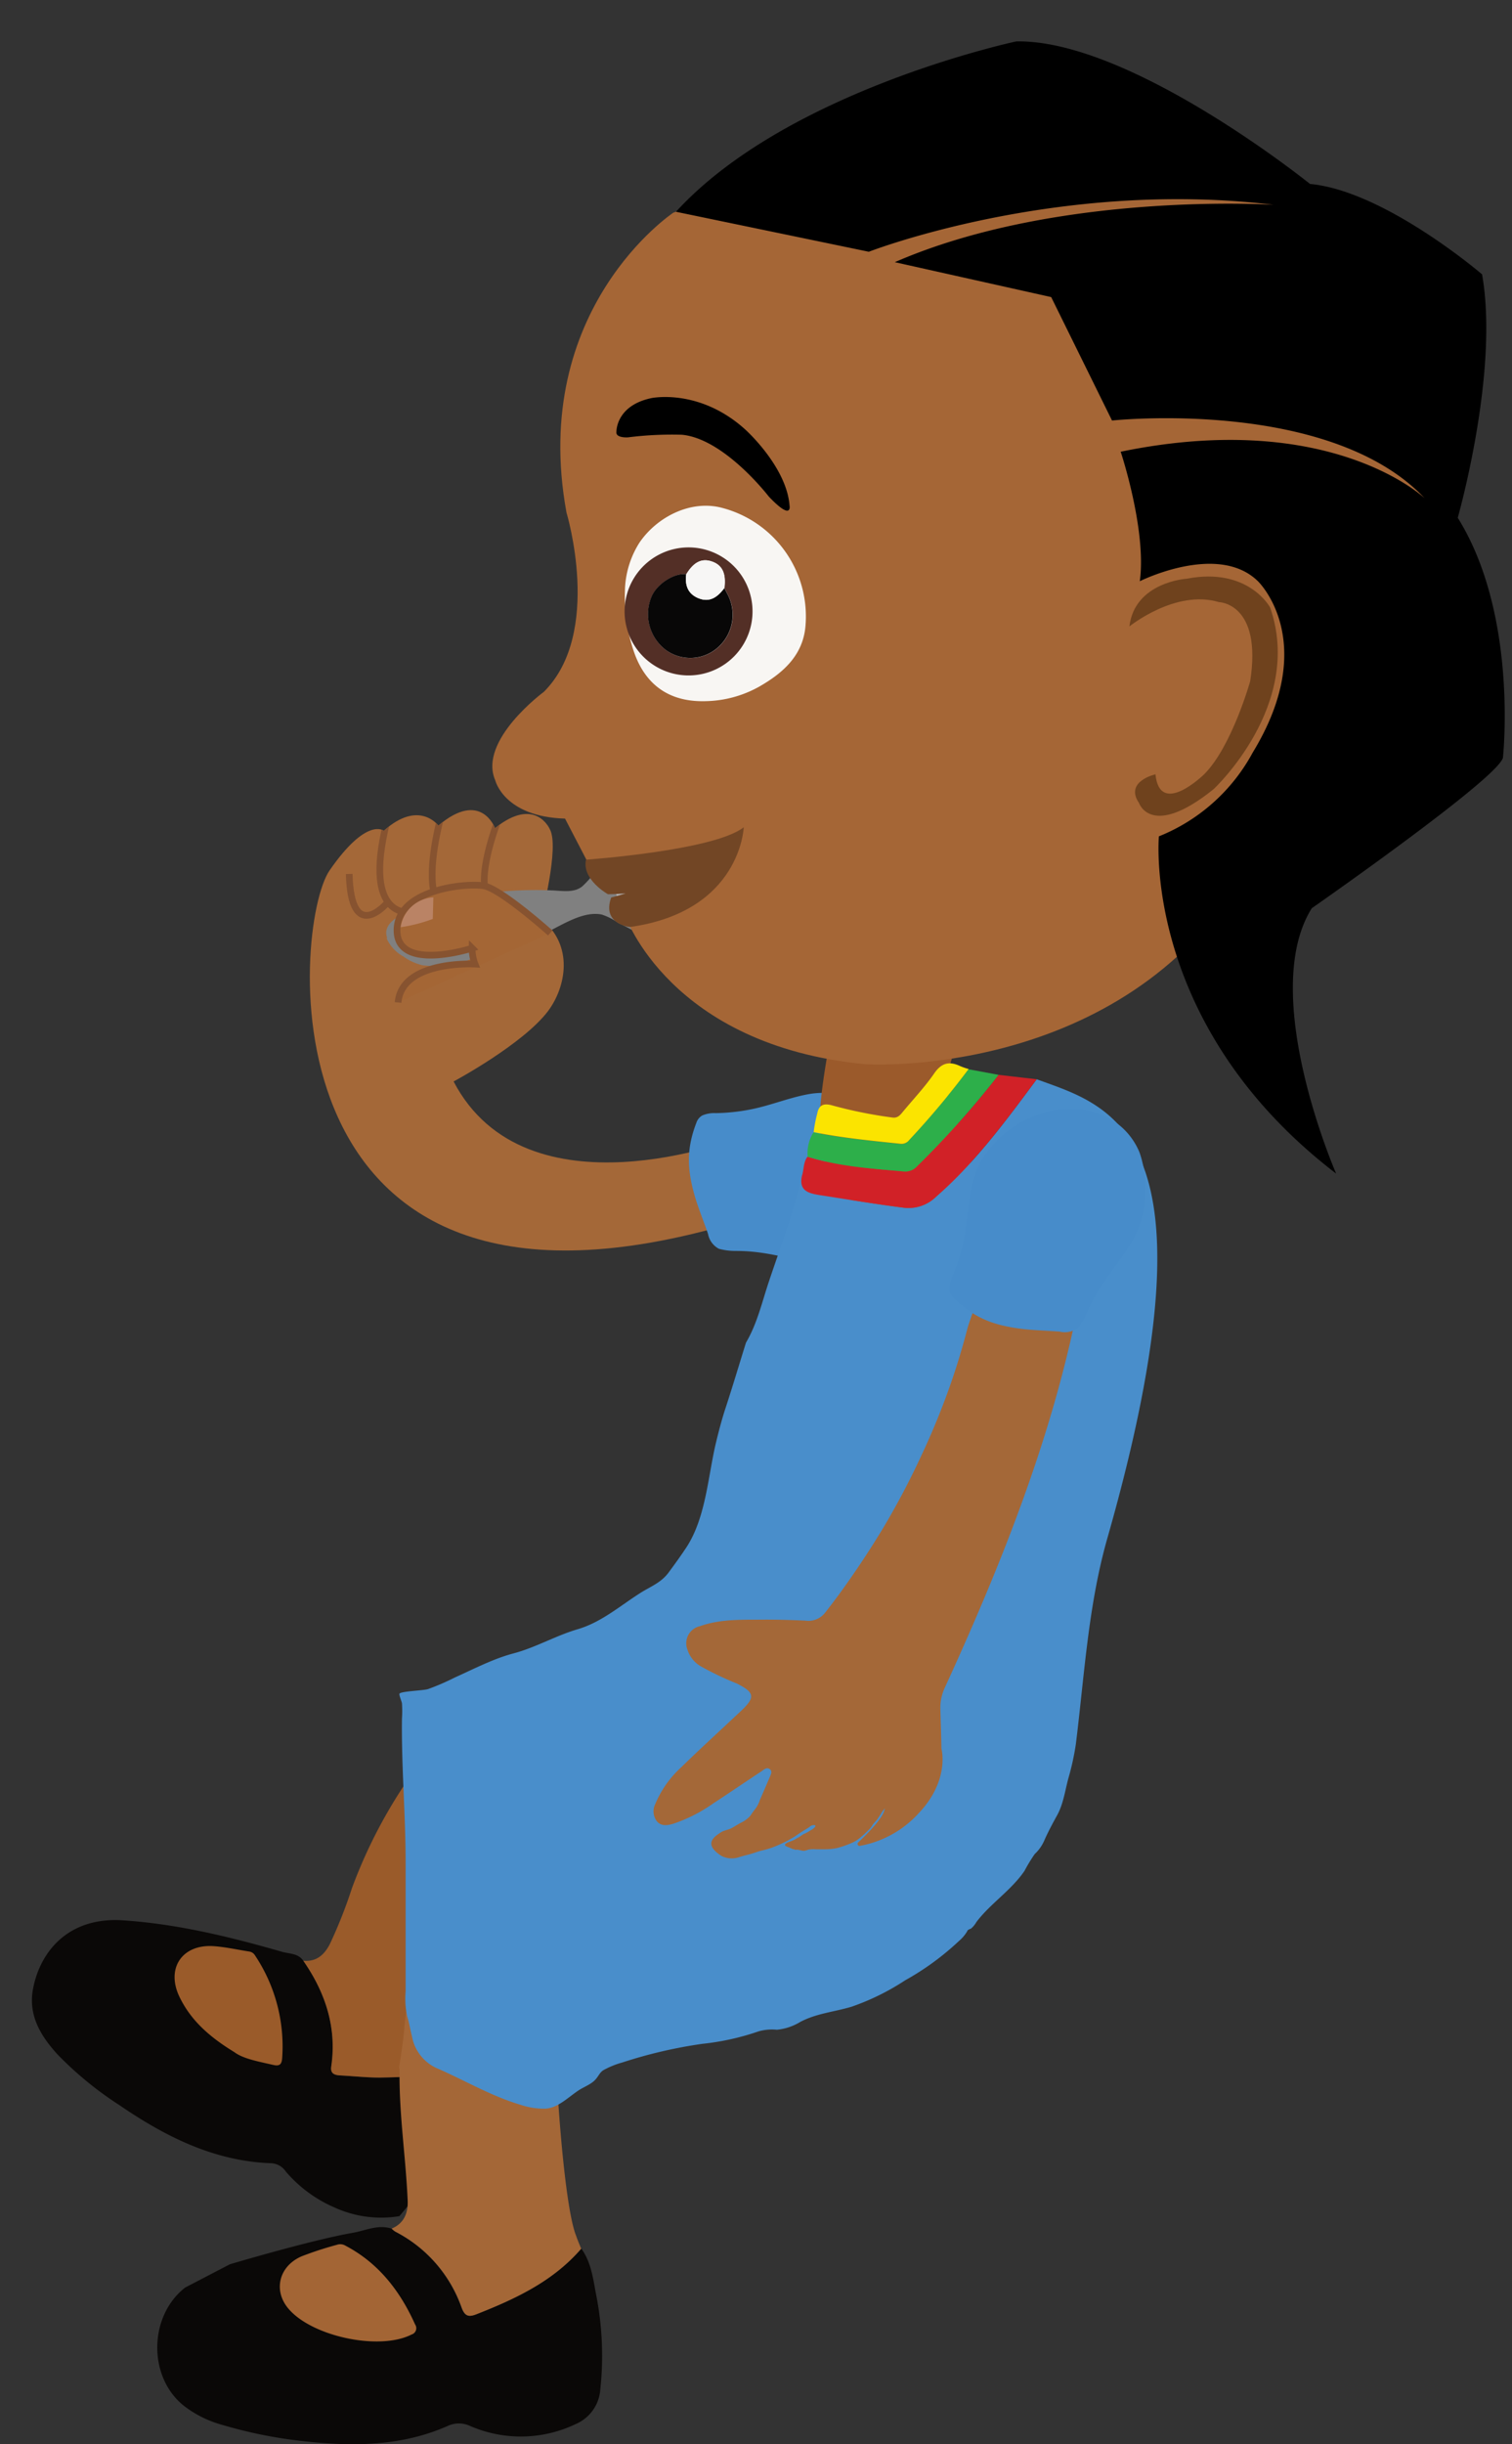 <svg id="Layer_1" data-name="Layer 1" xmlns="http://www.w3.org/2000/svg" xmlns:xlink="http://www.w3.org/1999/xlink" viewBox="0 0 260 420"><rect x="0" y="0" width="260" height="420" fill="#333333" stroke="none"/><defs><style>.cls-1{fill:#a46838;}.cls-2{clip-path:url(#clip-path);}.cls-3{fill:none;}.cls-3,.cls-6{stroke:#875330;stroke-miterlimit:10;stroke-width:1.15px;}.cls-4{fill:gray;}.cls-5{fill:#b3b3b3;}.cls-6{fill:#a46635;}.cls-7{fill:#ba8365;}.cls-8{fill:#478cca;}.cls-9{fill:#9b5a2b;}.cls-10{fill:#0a0807;}.cls-11{fill:#9a5b2a;}.cls-12{fill:#a46737;}.cls-13{fill:#a36535;}.cls-14{fill:#498ecb;}.cls-15{fill:#d12127;}.cls-16{fill:#2daf4a;}.cls-17{fill:#fbe400;}.cls-18{fill:#a56636;}.cls-19{fill:#6f421d;}.cls-20{fill:#724625;}.cls-21{fill:#f8f6f3;}.cls-22{fill:#532f26;}.cls-23{fill:#080707;}.cls-24{fill:#f7f6f5;}</style><clipPath id="clip-path"><path class="cls-1" d="M134.75,202.63c.36,6.2-10.34,8-10.34,8-80,22.57-74.15-51.79-67.74-61.06S66,142.75,66,142.75c6.06-5.43,9.38-.89,9.38-.89,7.33-6.22,9.74.44,9.74.44,6.91-5.55,9.4.13,9.4.13,1.78,3-1.51,15.44-1.51,15.44,5.74,4.54,4.33,11.74,1.21,15.89C89.87,179.48,78,185.83,78,185.83c12.5,23.91,48.8,9.75,48.8,9.75S134.26,194.14,134.75,202.63Z"/></clipPath></defs><title>23_Akili_takes_food_and_eat</title><path class="cls-1" d="M134.75,202.63c.36,6.2-10.34,8-10.34,8-80,22.57-74.15-51.79-67.74-61.06S66,142.75,66,142.75c6.06-5.43,9.38-.89,9.38-.89,7.33-6.22,9.74.44,9.74.44,6.91-5.55,9.4.13,9.4.13,1.78,3-1.51,15.44-1.51,15.44,5.74,4.54,4.33,11.74,1.21,15.89C89.87,179.48,78,185.83,78,185.83c12.5,23.91,48.8,9.75,48.8,9.75S134.26,194.14,134.75,202.63Z"/><g class="cls-2"><path class="cls-3" d="M86,140s-3.35,8.1-2.63,12.68"/><path class="cls-3" d="M75.71,140.77s-2.3,8.46-1,12.9"/><path class="cls-3" d="M70.81,156.72s-8.58,1.66-4.31-15.47"/><path class="cls-3" d="M66.44,155.28s-6.09,7-6.39-5.11"/></g><path class="cls-4" d="M66.58,161.17c-1-2.75,2.81-4.25,4.81-4.9a65.64,65.64,0,0,1,10.35-2.52A67.2,67.2,0,0,1,95,153c1.71.07,3.88.48,5.25-.81,1.54-1.45,2.19-2.64,3.41-3.69l.12-.09a7,7,0,0,1,3.9-1.45c.81-.07,1.54-.27,2.33-.38a18.83,18.83,0,0,1,2.74-.38c.58,0,1.18.09,1.77.1,1.22,0,2.48.09,3.71.23a20.52,20.52,0,0,1,3.2.7,23.44,23.44,0,0,1,3,1c.83.37,1.62.81,2.41,1.22a6.3,6.3,0,0,1,1.74,1.2,3.9,3.9,0,0,0,.38.33,9.79,9.79,0,0,1,1.71,1.69,13.36,13.36,0,0,1,2,4.15,4,4,0,0,1,.17,2,2.13,2.13,0,0,1-.5,1.14,6.87,6.87,0,0,1-.78.58,10.59,10.59,0,0,1-2.15,1.1,20.12,20.12,0,0,1-5,1.05,23.3,23.3,0,0,1-3.55.05c-.58,0-1.15-.14-1.72-.17s-1.32-.08-2-.14c-.39,0-.79-.05-1.17-.1a9.8,9.8,0,0,1-1.83-.46c-.52-.17-1-.35-1.53-.54s-.77-.22-1.13-.37-.63-.29-1-.39a4.85,4.85,0,0,1-1.06-.41l-.75-.38c-.6-.31-1.19-.63-1.8-.92-.18-.09-.37-.16-.55-.26a10.65,10.65,0,0,0-2.83-1.45c-3.67-.75-7.76,2.5-11.18,3.84-1.8.7-3.51,1.68-5.45,1.89a6.77,6.77,0,0,0-1.83.6c-1.51.6-3.08,1-4.62,1.53a16.32,16.32,0,0,1-7.8.84,9.06,9.06,0,0,1-3.23-1.49,6.65,6.65,0,0,1-2.9-3.12Z"/><path class="cls-5" d="M125,160.49a4.27,4.27,0,0,0,.94-.14,6,6,0,0,0,1.92-1,3.26,3.26,0,0,1,.51-.35,1.12,1.12,0,0,0,.33-.22,4.07,4.07,0,0,0,.71-1l.33-.82a1.44,1.44,0,0,0-.05-.74.52.52,0,0,1,0-.21,4.94,4.94,0,0,0-1.16-2.26c-.43-.38-.83-.78-1.25-1.17a12.26,12.26,0,0,0-1.36-1.2c-.49-.32-1-.66-1.55-1s-1-.49-1.44-.71c-.25-.11-.54-.21-.78-.33s-.19-.11-.29-.15a2.6,2.6,0,0,0-.74-.19,22.94,22.94,0,0,0-3-.64c-.55-.08-1.09-.2-1.64-.26A14.87,14.87,0,0,1,115,148a7.25,7.25,0,0,0-.93-.17,8.85,8.85,0,0,0-1.47.1,13.3,13.3,0,0,0-2.51.55,11.48,11.48,0,0,0-2.47,1,7.09,7.09,0,0,0-1.27.91,2.66,2.66,0,0,0-.59,1.14,2.85,2.85,0,0,0,.13,1.88c.1.26.18.51.26.77a.61.61,0,0,0,.15.27,8.07,8.07,0,0,0,1.35,1.05c.68.51,1.38,1,2.12,1.47a15,15,0,0,0,1.34.82,2.22,2.22,0,0,0,.53.19,8.82,8.82,0,0,1,1.27.5,15.47,15.47,0,0,0,2.14.75c.8.22,1.61.4,2.43.55,1.14.21,2.28.3,3.42.52a9.54,9.54,0,0,0,1.75.23c.57,0,1.13,0,1.69-.06Z"/><path class="cls-5" d="M125,160.49a4.27,4.27,0,0,0,.94-.14,6,6,0,0,0,1.92-1,3.26,3.26,0,0,1,.51-.35,1.12,1.12,0,0,0,.33-.22,4.07,4.07,0,0,0,.71-1l.33-.82a1.44,1.44,0,0,0-.05-.74.52.52,0,0,1,0-.21,4.94,4.94,0,0,0-1.16-2.26c-.43-.38-.83-.78-1.25-1.17a12.26,12.26,0,0,0-1.36-1.2c-.49-.32-1-.66-1.55-1s-1-.49-1.44-.71c-.25-.11-.54-.21-.78-.33s-.19-.11-.29-.15a2.6,2.6,0,0,0-.74-.19,22.94,22.94,0,0,0-3-.64c-.55-.08-1.09-.2-1.64-.26A14.87,14.87,0,0,1,115,148a7.25,7.25,0,0,0-.93-.17,8.85,8.85,0,0,0-1.47.1,13.3,13.3,0,0,0-2.51.55,11.48,11.48,0,0,0-2.47,1,7.09,7.09,0,0,0-1.27.91,2.66,2.66,0,0,0-.59,1.14,2.85,2.85,0,0,0,.13,1.88c.1.26.18.51.26.77a.61.61,0,0,0,.15.27,8.07,8.07,0,0,0,1.35,1.05c.68.51,1.38,1,2.12,1.47a15,15,0,0,0,1.34.82,2.22,2.22,0,0,0,.53.19,8.82,8.82,0,0,1,1.27.5,15.47,15.47,0,0,0,2.14.75c.8.22,1.61.4,2.43.55,1.14.21,2.28.3,3.42.52a9.54,9.54,0,0,0,1.75.23c.57,0,1.13,0,1.69-.06Z"/><path class="cls-6" d="M94.62,160.31s-8.46-7.57-11.43-8.1-15,.57-14.92,7.72,12.92,3,12.92,3a7,7,0,0,0,.5,2.73s-12.58-.75-13.24,6.6"/><path class="cls-7" d="M74.52,154.2l-.1,3.7a26.23,26.23,0,0,1-5.52,1.42A6,6,0,0,1,74.52,154.2Z"/><path class="cls-8" d="M142.21,187.81a13.92,13.92,0,0,0-3,.17c-3.2.55-6.21,1.78-9.37,2.49a33.58,33.58,0,0,1-6.78.8,5.22,5.22,0,0,0-2.3.4,2.26,2.26,0,0,0-1,1.22c-1.76,4.54-1.57,8-.38,12.31.66,2.36,1.58,4.51,2.37,6.82a3.63,3.63,0,0,0,1.87,2.56,11.07,11.07,0,0,0,2.94.37c4,0,7.1.78,11,1.65,4.27.94,7.72,1,11.38-.53a18.52,18.52,0,0,0,6.46-3.84,11.83,11.83,0,0,0,3.23-6.49C159.77,196.44,151.24,188.21,142.21,187.81Z"/><path class="cls-9" d="M162.28,186.71s4.16,10.37,7.35,21.94c0,0-28,8.49-28.67-15.61-.15-5.67,2.56-18.35,2.56-18.35s5.08,7.18,3.93,2.43l16.64,3.35Z"/><path class="cls-10" d="M68.68,380.8a19.27,19.27,0,0,1-11.11-1.47,22.91,22.91,0,0,1-8.42-6.19,3.2,3.2,0,0,0-2.48-1.43c-9.85-.34-18.25-4.59-26.16-10A60.09,60.09,0,0,1,9.88,353c-2.9-3.17-5.06-6.75-4.2-11.26,1.24-6.5,6.15-12.39,15.47-11.77s18.39,2.83,27.36,5.41c1.26.36,2.77.24,3.65,1.55C56,342.4,57.91,348.37,57,355.11c-.17,1.19.57,1.46,1.55,1.51,2.29.12,4.58.41,6.86.37,4.93-.1,9.9-.12,14.34-2.78a4.2,4.2,0,0,1,.27,2.9,55.21,55.21,0,0,1-5.78,17Z"/><path class="cls-11" d="M91.27,300.55c-1.09,5.68,8.46,3.12-1.62,25.39-1.87,2.86-5.25,13-6.82,16.11-2,3.85-2.29,8.06-3.13,12.16-4.44,2.66-9.41,2.68-14.34,2.78-2.28,0-4.57-.25-6.86-.37-1-.05-1.72-.32-1.55-1.51,1-6.74-1-12.71-4.79-18.19,2.25.19,3.6-1,4.57-2.89a81.29,81.29,0,0,0,3.79-9.59,85.65,85.65,0,0,1,11-20.59C76.17,306,86.87,297.92,91.27,300.55Z"/><path class="cls-11" d="M40.3,352.62c-4.39-2.68-7.48-5.5-9.4-9.42-2.45-5,.45-9.24,6-8.78,2,.16,4,.61,5.94.91a1.38,1.38,0,0,1,1,.65,28.15,28.15,0,0,1,4.69,17.54c-.06,1.12-.37,1.57-1.53,1.3C44.45,354.23,41.83,353.77,40.3,352.62Z"/><path class="cls-10" d="M39.53,389.07s14-4.17,21.11-5.4c2.19-.38,4.35-1.48,6.68-.73a3.59,3.59,0,0,0,.65.53,23.44,23.44,0,0,1,11.41,13.11c.56,1.51,1.28,1.57,2.59,1.05,6.7-2.62,13.14-5.65,18-11.24,1.65,2.28,2,5,2.49,7.66a54,54,0,0,1,.77,16.49,7,7,0,0,1-4.26,6,21.88,21.88,0,0,1-18.14.31,4.53,4.53,0,0,0-3.84,0c-8,3.54-16.45,3.56-24.95,2.6a78.32,78.32,0,0,1-13.88-2.8,18.88,18.88,0,0,1-6.69-3.38c-6.06-5-5.86-15.35.37-20.2"/><path class="cls-12" d="M99.94,386.39C95.11,392,88.67,395,82,397.63c-1.31.52-2,.46-2.59-1.05A23.44,23.44,0,0,0,68,383.47a3.59,3.59,0,0,1-.65-.53c2.16-.91,2.84-2.72,2.75-4.85-.33-7.54-1.52-15-1.39-22.58a.56.56,0,0,0-.08-.2c.29-2.12.67-4.24.86-6.37a34.63,34.63,0,0,1,5.12-16c2.66,2.85,5.92-1.79,7.88,1.55,7.74-1.7,6.37-7.5,13.12-1.4-1.26,7,.71,44.29,3.46,51.09C99.33,384.94,99.64,385.66,99.94,386.39Z"/><path class="cls-13" d="M49.46,396.53c-2.47-3.09-1.44-7.15,2.39-8.82a60.75,60.75,0,0,1,6.13-2,1.71,1.71,0,0,1,1.4.15c5.72,3,9.42,7.8,12,13.55a1.13,1.13,0,0,1-.61,1.73C65.17,404,53.36,401.42,49.46,396.53Z"/><path class="cls-14" d="M178.27,185.45C173,192.54,167.75,199.7,161,205.6a6.76,6.76,0,0,1-5.83,1.89c-4.77-.61-9.51-1.41-14.26-2.14-2-.32-3.58-.81-3-3.35-1.4,6.25-3.69,12.21-5.71,18.26-1.18,3.53-2,7.19-3.92,10.44-1.19,3.8-2.32,7.62-3.57,11.41-.62,1.9-1.12,3.83-1.59,5.77-1.38,5.78-1.72,12.73-5,17.87-1,1.52-2.07,3-3.13,4.43-1.3,1.78-3.09,2.41-4.9,3.55-3.47,2.21-6.66,5-10.69,6.2-3.8,1.1-7.24,3.15-11.09,4.17-3.51.93-6.79,2.66-10.09,4.14a41.37,41.37,0,0,1-4.63,2c-.84.26-4.69.36-4.9.79-.1.2.39,1.36.43,1.64a19.27,19.27,0,0,1,0,2.63c-.11,8.36.65,16.7.63,25.07q0,10.91,0,21.81a14.53,14.53,0,0,0,.27,4.32c.36,1.12.53,2.26.82,3.41a7.47,7.47,0,0,0,4.1,5.39c4.9,2.11,9.4,4.83,14.55,6.36a12.64,12.64,0,0,0,4.3.67c2.1-.11,3.88-1.91,5.61-3.08.86-.58,2-1,2.75-1.68s.88-1.38,1.59-1.84a14.76,14.76,0,0,1,3.29-1.34,80.84,80.84,0,0,1,13.76-3.2,43.47,43.47,0,0,0,9.65-2.14,8.42,8.42,0,0,1,3.15-.28,9.42,9.42,0,0,0,4-1.33c2.77-1.48,5.86-1.73,8.83-2.62a41.33,41.33,0,0,0,9.24-4.55,46.3,46.3,0,0,0,9.23-6.74,6.75,6.75,0,0,0,1.43-1.68c.07-.27.2-.21.36-.35,0,0,.33-.12.27-.09a4.14,4.14,0,0,0,.94-1.13c2.36-3.15,6.06-5.51,8.3-8.84a26.92,26.92,0,0,1,1.74-2.86,7,7,0,0,0,1.64-2.32c.68-1.55,1.47-3,2.28-4.47,1-1.88,1.3-4.1,1.85-6.17A44.6,44.6,0,0,0,185,299.7c1.48-11.88,2.13-23.88,5.42-35.39,20-70.1.47-74.22-12.15-78.86"/><path class="cls-15" d="M178.27,185.45C173,192.54,167.75,199.7,161,205.6a6.76,6.76,0,0,1-5.83,1.89c-4.77-.61-9.51-1.41-14.26-2.14-2-.32-3.58-.81-3-3.35.35-1.07.21-2.29.95-3.25,5.38,1.69,11,2.05,16.54,2.54a2.72,2.72,0,0,0,2.3-.91,157.8,157.8,0,0,0,14-15.69Z"/><path class="cls-16" d="M171.72,184.69a157.8,157.8,0,0,1-14,15.69,2.72,2.72,0,0,1-2.3.91c-5.57-.49-11.16-.85-16.54-2.54a6.9,6.9,0,0,1,1-4.18c4.93,1,9.94,1.44,14.93,2a1.64,1.64,0,0,0,1.5-.65,144.9,144.9,0,0,0,10.22-12.19Z"/><path class="cls-17" d="M166.57,183.69a144.9,144.9,0,0,1-10.22,12.19,1.64,1.64,0,0,1-1.5.65c-5-.52-10-1-14.93-2a22,22,0,0,1,.6-3.14c.27-1.5,1.06-1.81,2.36-1.51a77.05,77.05,0,0,0,10.53,2.14c.88.14,1.31-.33,1.78-.9,1.83-2.22,3.82-4.31,5.45-6.67,1.27-1.85,2.62-2.14,4.5-1.25A11.32,11.32,0,0,0,166.57,183.69Z"/><path class="cls-1" d="M152.12,310.76c0-.08-.07.09-.11.15a2.65,2.65,0,0,1-.21.26,4.32,4.32,0,0,0-.36.58l-.54.8c-.28.4-.66.71-.92,1.13a4,4,0,0,1-.64.79,17.9,17.9,0,0,1-1.44,1.31,5.56,5.56,0,0,1-1.51.92,17.19,17.19,0,0,1-2.41.84,10.41,10.41,0,0,1-2.23.22h-1.46a5.14,5.14,0,0,0-1.3.06,3.19,3.19,0,0,1-.73.21c-.43,0-.83-.2-1.25-.2a.83.83,0,0,1-.31,0,.49.49,0,0,0-.18-.08h-.13a1.33,1.33,0,0,1-.32-.15l-.21-.07a1.54,1.54,0,0,0-.35-.15,1.18,1.18,0,0,1-.39-.19c-.07-.05-.08,0-.11-.1a.31.31,0,0,1,0-.19c.05-.09.09-.09.16-.13s.09-.11.19-.14l.41-.17a4.84,4.84,0,0,0,.49-.18c.13-.07.28-.11.4-.18l.26-.17a7.52,7.52,0,0,0,.78-.45c.13-.09.25-.19.38-.27s.22-.09.32-.15a7.55,7.55,0,0,0,.69-.37c.21-.16.47-.26.68-.42a2.43,2.43,0,0,0,.34-.3c.14-.18.18-.36-.1-.36a1,1,0,0,0-.55.12c-.15.09-.27.22-.42.31-.4.26-.82.49-1.22.75s-1.1.76-1.68,1.09a21.2,21.2,0,0,1-3.41,1.6,14.13,14.13,0,0,1-1.57.46c-.74.16-1.46.46-2.19.66s-1.31.32-1.94.54a3.94,3.94,0,0,1-2.94-.22c-.74-.47-2-1.4-1.74-2.41.17-.73,1-1.25,1.58-1.64s1.29-.42,1.92-.77,1.16-.71,1.76-1a5.14,5.14,0,0,0,1.43-1.11,11.11,11.11,0,0,1,.75-1.05,5.1,5.1,0,0,0,.87-1.63c.57-1.3,1.13-2.6,1.69-3.91.19-.46.54-1.05,0-1.42s-1,.11-1.4.38c-2.77,1.82-5.51,3.7-8.29,5.51a26.36,26.36,0,0,1-6.87,3.5c-1,.3-2.09.49-2.86-.45a2.81,2.81,0,0,1-.25-2.94,17.85,17.85,0,0,1,4.43-6.28c3.37-3.29,6.86-6.46,10.29-9.69,2.51-2.36,2.4-3.18-.72-4.74a53.49,53.49,0,0,1-6-2.85,5.08,5.08,0,0,1-2.48-3,3,3,0,0,1,2.19-4c3.65-1.3,7.48-1.07,11.26-1.12,2.28,0,4.56.07,6.83.17a3.63,3.63,0,0,0,3.41-1.37c.85-1.08,1.68-2.18,2.49-3.28q4-5.49,7.53-11.34a132.92,132.92,0,0,0,6.31-11.92A128.62,128.62,0,0,0,163.4,238q1.13-3.22,2.07-6.5c.32-1.1.62-2.2.91-3.31.13-.49.84-2.6,1.09-3.11.15-.31.22-.72.56-.82a1.88,1.88,0,0,1,1,.19c5,1.84,10.05.81,15-.54a1.2,1.2,0,0,1,.65-.06c.59.16.6,1,.48,1.59-4.57,22.38-13.19,43.84-22.7,64.57a8.16,8.16,0,0,0-.75,3.83c.06,2.21.14,4.43.18,6.65,0,0,1.5,5.38-3.91,11.07a18,18,0,0,1-10.13,5.62.34.34,0,0,1-.28-.58C149,315.24,152.07,312.22,152.12,310.76Z"/><path class="cls-8" d="M168.26,200.4a13.22,13.22,0,0,0-1,2.79c-.77,3.15-.86,6.4-1.47,9.58a33.94,33.94,0,0,1-2,6.53,5.37,5.37,0,0,0-.55,2.26,2.31,2.31,0,0,0,.71,1.42c3.46,3.43,6.71,4.65,11.14,5.28,2.42.34,4.76.36,7.19.56a3.65,3.65,0,0,0,3.1-.69,10.66,10.66,0,0,0,1.51-2.55c1.59-3.68,3.56-6.19,5.92-9.43,2.58-3.54,4-6.68,4.08-10.64a18.36,18.36,0,0,0-.93-7.46,11.86,11.86,0,0,0-4.66-5.56C183.2,187.76,172.25,192.28,168.26,200.4Z"/><path class="cls-18" d="M115.79,36.54S91,53,97.41,88.07c0,0,6.28,20.66-3.88,30.8,0,0-11.35,8.34-8.37,15.21,0,0,1.5,6.28,12,6.58l6,11.53s14.94-.27,23-7.1c0,0-5.66,5.49-18.68,12.17,0,0,7.63,22.41,41.39,25.61,0,0,42.13,2.66,63.94-30.68l37.94-36.93L246.2,77.32,224.09,34,167.67,18.16Z"/><path d="M116.24,36.39l33.16,6.87S181.67,30.71,219,35.19c0,0-37-2.39-65.13,9.86l26.89,6,10.46,21.21s37.34-4,53.77,13.36c0,0-16.13-15.45-52.28-8,0,0,4.48,13.43,3.29,22.25,0,0,13.44-6.73,20.31,0,0,0,10.76,10.31-.89,29.43a31.73,31.73,0,0,1-16.14,14.41s-3,32.32,30.48,57.95c0,0-13.45-30.8-4.19-45.6,0,0,32-22.28,32.87-25.86,0,0,2.69-24.5-7.77-41.23,0,0,7.17-25.1,4.18-41.83,0,0-16.73-14.34-29.58-15.53,0,0-30.77-24.8-50.49-24.5C174.79,7.11,135.36,15.47,116.24,36.39Z"/><path class="cls-19" d="M194.21,107.64s7.92-6.42,15.39-4.18c0,0,7.47.15,5.38,13.59,0,0-3.14,11.21-7.92,16,0,0-7.62,7.47-8.37,0,0,0-5.37,1.19-2.83,4.93,0,0,2.09,6.27,12.84-2.39,0,0,15.54-14.44,9.71-31.2,0,0-3.73-7-14.34-4.95C204.07,99.43,195.11,100,194.21,107.64Z"/><path d="M106,74.18s-.11-4.48,6-5.77c0,0,8.24-1.77,16.16,5.4,0,0,7.09,6.35,7.61,13.07,0,0,.53,2.76-3.58-1.57,0,0-7.62-9.93-14.94-10.61a60.58,60.58,0,0,0-9.26.45S105.81,75.31,106,74.18Z"/><path class="cls-20" d="M100.77,147.72s22-1.54,27.12-5.57c0,0-.49,14.47-19.58,17.14,0,0-4.88-.5-3.21-5.07,0,0,13.61-3.45,21-9.13,0,0-5.23,8.36-21.55,8.57C104.54,153.66,100,151.12,100.77,147.72Z"/><path class="cls-21" d="M107.46,101.57a16,16,0,0,1,2.48-8.3c3-4.44,8.84-7.45,14.24-6a19.28,19.28,0,0,1,14.34,20.15c-.37,5.16-3.87,8.24-8.05,10.61a19.62,19.62,0,0,1-9.07,2.45c-6.18.2-10.41-2.68-12.41-8.54A29.33,29.33,0,0,1,107.46,101.57Z"/><path class="cls-22" d="M107.68,107.51a11,11,0,1,1,13.06,8.3A11,11,0,0,1,107.68,107.51Zm14.81-11c-1.76-.64-3.18,0-4.47,2.17-2.07-.28-5.14,1.73-6,3.94a7.72,7.72,0,0,0,2.5,9.08,7.15,7.15,0,0,0,9.16-.64,7.5,7.5,0,0,0,1.35-9.11l-.45-.89C124.89,98.56,124.24,97.14,122.49,96.5Z"/><path class="cls-23" d="M118,98.67c-2.07-.28-5.14,1.73-6,3.94a7.72,7.72,0,0,0,2.5,9.08,7.15,7.15,0,0,0,9.16-.64,7.5,7.5,0,0,0,1.35-9.11l-.45-.89c-1.1,1.47-2.41,2.53-4.36,1.78S117.76,100.57,118,98.67Z"/><path class="cls-24" d="M118,98.67c-.26,1.9.3,3.43,2.19,4.16s3.26-.31,4.36-1.78c.32-2.49-.33-3.91-2.08-4.55S119.31,96.55,118,98.67Z"/></svg>
